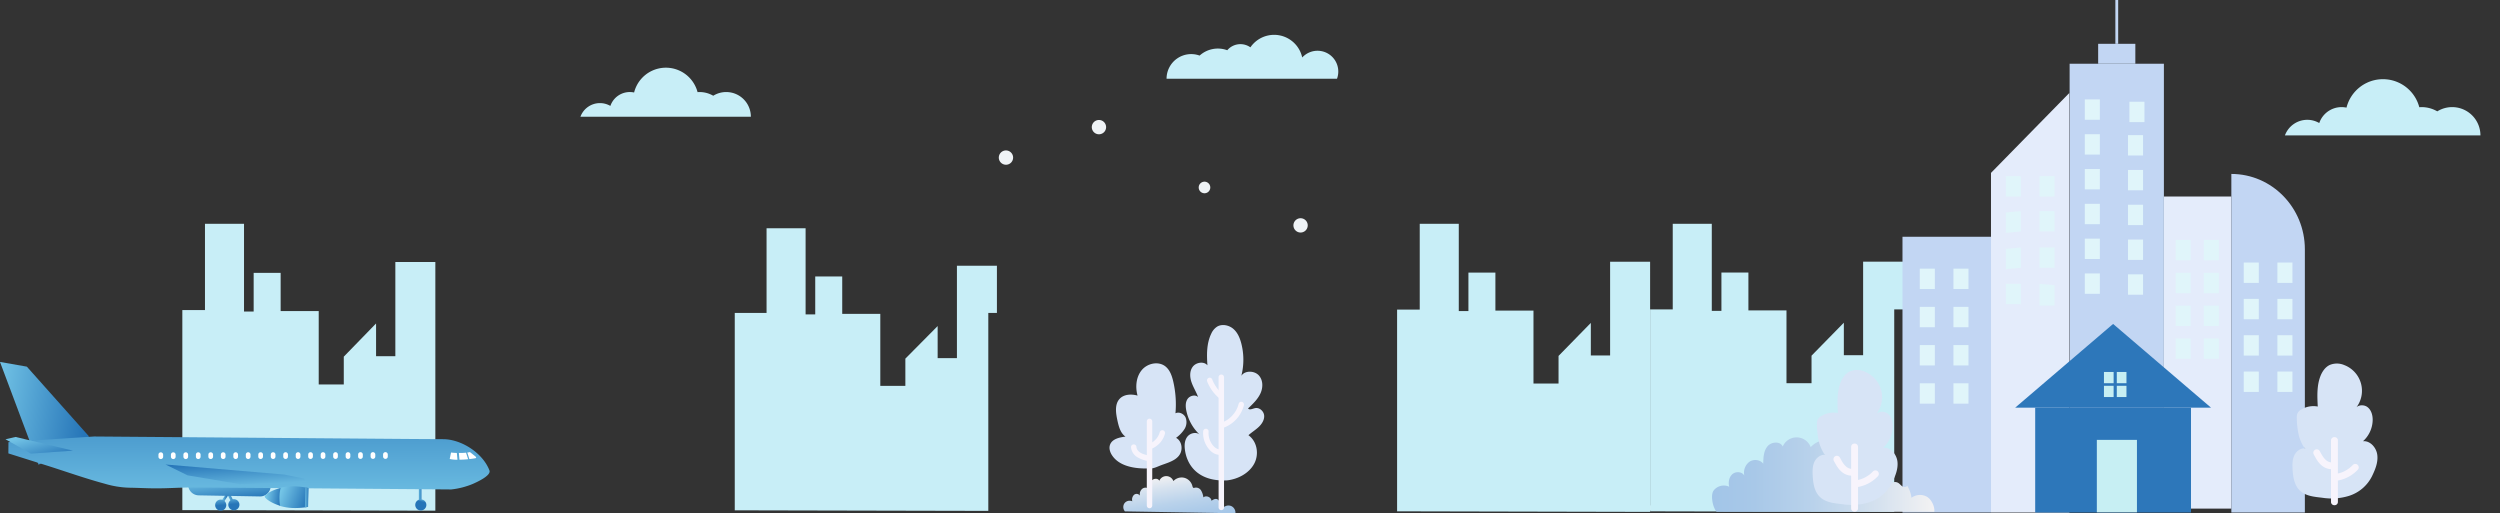 <svg xmlns="http://www.w3.org/2000/svg" xmlns:xlink="http://www.w3.org/1999/xlink" width="1673.077" height="343.498"><rect width="100%" height="100%" fill="#333333" stroke="none"/><defs><linearGradient id="a" x1=".679" y1="1.272" x2=".116" y2=".097" gradientUnits="objectBoundingBox"><stop offset="0" stop-color="#a2c5e8"/><stop offset=".192" stop-color="#a8c8e8"/><stop offset=".454" stop-color="#b9d2eb"/><stop offset=".756" stop-color="#d6e2ef"/><stop offset="1" stop-color="#f3f2f3"/></linearGradient><linearGradient id="c" x1=".005" y1=".5" x2=".998" y2=".5" xlink:href="#a"/><linearGradient id="b" x1="-.633" y1=".465" x2="1.633" y2=".535" gradientUnits="objectBoundingBox"><stop offset="0" stop-color="#73c4e6"/><stop offset="1" stop-color="#2675b8"/></linearGradient><linearGradient id="d" x1=".238" y1=".457" x2=".763" y2=".543" xlink:href="#b"/><linearGradient id="e" x1="-.838" y1=".42" x2="1.834" y2=".579" xlink:href="#b"/><linearGradient id="f" x1=".008" y1="-.25" x2=".948" y2="1.058" xlink:href="#b"/><linearGradient id="g" x1="-.103" y1=".44" x2=".961" y2=".628" xlink:href="#b"/><linearGradient id="h" x1=".514" y1="1.404" x2=".47" y2="-1.412" xlink:href="#b"/><linearGradient id="i" x1="0" y1=".283" x2=".978" y2="1.089" xlink:href="#b"/><linearGradient id="j" x1=".053" y1=".367" x2="1.012" y2=".632" xlink:href="#b"/><linearGradient id="k" x1=".132" y1=".346" x2="1.057" y2=".513" xlink:href="#b"/><linearGradient id="l" x1="-.321" y1=".486" x2="1.247" y2=".544" xlink:href="#b"/><linearGradient id="m" x1=".839" y1="1.216" x2=".246" y2="-.068" xlink:href="#b"/><linearGradient id="n" x1=".406" y1="-.401" x2=".494" y2=".445" xlink:href="#b"/><linearGradient id="o" x1=".352" y1="-.923" x2=".491" y2=".413" xlink:href="#b"/><linearGradient id="p" x1=".625" y1="-.113" x2=".558" y2=".216" xlink:href="#b"/><linearGradient id="q" x1=".697" y1="-.468" x2=".592" y2=".052" xlink:href="#b"/><linearGradient id="r" x1=".414" y1="-.328" x2=".502" y2=".518" xlink:href="#b"/><linearGradient id="s" x1=".364" y1="-.808" x2=".503" y2=".528" xlink:href="#b"/></defs><g data-name="Сгруппировать 2361"><path data-name="Контур 27393" d="M291.349 341.775l-169.323-.4V207.506h15.152v-57.733h26.125V208.5h6.451v-25.878h18.061v25.548h25.481v49.105h16.772v-18.581l21.609-22.23v21.9h12.9v-63.043h26.772z" fill="#c8eef7" fill-rule="evenodd"/><path data-name="Контур 27395" d="M661.409 341.9l-169.689-.384v-132.1h21.286v-56.643h26.127v57.617h6.448V185h18.067v25.065h25.477v48.177h16.771v-18.23l21.61-21.811v21.484h12.9v-61.843h26.764v31.577h-5.765z" fill="#c8eef7" fill-rule="evenodd"/><path data-name="Контур 27398" d="M673.223 110.25a4.787 4.787 0 114.783-4.785 4.783 4.783 0 01-4.783 4.785z" fill="#eff3f6" fill-rule="evenodd"/><path data-name="Контур 27399" d="M735.448 89.866a4.786 4.786 0 114.79-4.785 4.783 4.783 0 01-4.79 4.785z" fill="#eff3f6" fill-rule="evenodd"/><path data-name="Контур 27400" d="M1267.676 341.357H1104.3v-3.107l163.376.366z" fill="#fff" fill-rule="evenodd"/><path data-name="Контур 27401" d="M1267.676 342.573L1104.3 342.2V207.072h15.152v-57.3h26.128v58.286h6.448v-25.683h18.06v25.356h25.483v48.737h16.762v-18.442l21.624-22.063v21.733h12.9v-62.567h26.767v31.943h-5.943z" fill="#c8eef7" fill-rule="evenodd"/><path data-name="Контур 27402" d="M1104.301 342.573l-169.324-.388v-135h15.154v-57.41h26.128v58.4h6.448v-25.733h18.06v25.4h25.483v48.831h16.773v-18.476l21.61-22.106v21.776h12.9v-62.689h26.771z" fill="#c8eef7" fill-rule="evenodd"/><path data-name="Контур 27411" d="M870.384 155.62a4.786 4.786 0 114.79-4.788 4.792 4.792 0 01-4.79 4.788z" fill="#eff3f6" fill-rule="evenodd"/><path data-name="Контур 27412" d="M806.083 129.337a3.877 3.877 0 113.881-3.878 3.877 3.877 0 01-3.881 3.878z" fill="#eff3f6" fill-rule="evenodd"/><path data-name="Контур 27413" d="M1384.872 342.985h-52.436V115.7c20.489-20.892 31.959-32.606 52.434-53.5z" fill="#e4ecfb" fill-rule="evenodd"/><path data-name="Прямоугольник 1083" fill="#e0f5fa" d="M1342.371 117.889h10.073v13.625h-10.073z"/><path data-name="Прямоугольник 1084" fill="#e0f5fa" d="M1364.881 117.889h10.073v13.625h-10.073z"/><path data-name="Контур 27414" d="M1352.442 154.903l-10.071.932V142.21l10.071-.932z" fill="#e0f5fa" fill-rule="evenodd"/><path data-name="Прямоугольник 1085" fill="#e0f5fa" d="M1364.881 141.278h10.073v13.626h-10.073z"/><path data-name="Контур 27415" d="M1352.442 179.221l-10.071.934v-13.623l10.071-.932z" fill="#e0f5fa" fill-rule="evenodd"/><path data-name="Прямоугольник 1086" fill="#e0f5fa" d="M1364.881 165.599h10.073v13.625h-10.073z"/><path data-name="Прямоугольник 1087" fill="#e0f5fa" d="M1342.371 189.922h10.073v13.626h-10.073z"/><path data-name="Контур 27416" d="M1374.952 204.48h-10.071v-14.558l10.071.932z" fill="#e0f5fa" fill-rule="evenodd"/><path data-name="Прямоугольник 1088" fill="#c2d6f3" d="M1385.051 42.652h63.094v294.722h-63.094z"/><path data-name="Прямоугольник 1089" fill="#c2d6f3" d="M1404.154 29.324h24.881v13.329h-24.881z"/><path data-name="Прямоугольник 1090" fill="#c2d6f3" d="M1415.666 0h1.884v29.324h-1.884z"/><path data-name="Прямоугольник 1091" fill="#e0f5fa" d="M1395.219 66.527h10.073v13.625h-10.073z"/><path data-name="Прямоугольник 1092" fill="#e0f5fa" d="M1425.072 68.102h10.072v13.625h-10.072z"/><path data-name="Прямоугольник 1093" fill="#e0f5fa" d="M1395.219 89.82h10.073v13.626h-10.073z"/><path data-name="Прямоугольник 1094" fill="#e0f5fa" d="M1424.116 90.436h10.073v13.626h-10.073z"/><path data-name="Прямоугольник 1095" fill="#e0f5fa" d="M1395.219 113.112h10.073v13.626h-10.073z"/><path data-name="Прямоугольник 1096" fill="#e0f5fa" d="M1424.116 113.73h10.073v13.625h-10.073z"/><path data-name="Прямоугольник 1097" fill="#e0f5fa" d="M1395.219 136.406h10.073v13.626h-10.073z"/><path data-name="Прямоугольник 1098" fill="#e0f5fa" d="M1424.116 137.021h10.073v13.626h-10.073z"/><path data-name="Прямоугольник 1099" fill="#e0f5fa" d="M1395.219 159.698h10.073v13.625h-10.073z"/><path data-name="Прямоугольник 1100" fill="#e0f5fa" d="M1424.116 160.314h10.073v13.626h-10.073z"/><path data-name="Прямоугольник 1101" fill="#e0f5fa" d="M1395.219 182.989h10.073v13.626h-10.073z"/><path data-name="Прямоугольник 1102" fill="#e0f5fa" d="M1424.116 183.606h10.073v13.626h-10.073z"/><path data-name="Прямоугольник 1103" fill="#e4ecfb" d="M1448.15 131.514h45.135v208.86h-45.135z"/><path data-name="Прямоугольник 1104" fill="#e0f5fa" d="M1456.004 160.592h10.074v13.625h-10.074z"/><path data-name="Прямоугольник 1105" fill="#e0f5fa" d="M1474.831 160.592h10.073v13.625h-10.073z"/><path data-name="Прямоугольник 1106" fill="#e0f5fa" d="M1456.004 182.56h10.074v13.626h-10.074z"/><path data-name="Прямоугольник 1107" fill="#e0f5fa" d="M1474.831 182.56h10.073v13.626h-10.073z"/><path data-name="Прямоугольник 1108" fill="#e0f5fa" d="M1456.004 204.528h10.074v13.626h-10.074z"/><path data-name="Прямоугольник 1109" fill="#e0f5fa" d="M1474.831 204.528h10.073v13.626h-10.073z"/><path data-name="Прямоугольник 1110" fill="#e0f5fa" d="M1456.004 226.496h10.074v13.625h-10.074z"/><path data-name="Прямоугольник 1111" fill="#e0f5fa" d="M1474.831 226.496h10.073v13.625h-10.073z"/><path data-name="Контур 27417" d="M1542.487 342.985h-49.2V116.407c27.164 0 49.2 22.588 49.2 50.452z" fill="#c2d6f3" fill-rule="evenodd"/><path data-name="Прямоугольник 1112" fill="#e0f5fa" d="M1501.594 175.698h10.066v13.625h-10.066z"/><path data-name="Прямоугольник 1113" fill="#e0f5fa" d="M1524.105 175.698h10.073v13.625h-10.073z"/><path data-name="Прямоугольник 1114" fill="#e0f5fa" d="M1501.594 200.019h10.066v13.626h-10.066z"/><path data-name="Прямоугольник 1115" fill="#e0f5fa" d="M1524.105 200.019h10.073v13.626h-10.073z"/><path data-name="Прямоугольник 1116" fill="#e0f5fa" d="M1501.594 224.34h10.066v13.626h-10.066z"/><path data-name="Прямоугольник 1117" fill="#e0f5fa" d="M1524.105 224.34h10.073v13.626h-10.073z"/><path data-name="Прямоугольник 1118" fill="#e0f5fa" d="M1501.594 248.663h10.066v13.625h-10.066z"/><path data-name="Прямоугольник 1119" fill="#e0f5fa" d="M1524.105 248.663h10.073v13.625h-10.073z"/><path data-name="Прямоугольник 1120" fill="#c2d6f3" d="M1273.204 158.447h59.239v184.538h-59.239z"/><path data-name="Прямоугольник 1121" fill="#e0f5fa" d="M1284.784 179.795h10.074v13.626h-10.074z"/><path data-name="Прямоугольник 1122" fill="#e0f5fa" d="M1307.296 179.795h10.073v13.626h-10.073z"/><path data-name="Прямоугольник 1123" fill="#e0f5fa" d="M1284.784 205.367h10.074v13.626h-10.074z"/><path data-name="Прямоугольник 1124" fill="#e0f5fa" d="M1307.296 205.367h10.073v13.626h-10.073z"/><path data-name="Прямоугольник 1125" fill="#e0f5fa" d="M1284.784 230.94h10.074v13.626h-10.074z"/><path data-name="Прямоугольник 1126" fill="#e0f5fa" d="M1307.296 230.94h10.073v13.626h-10.073z"/><path data-name="Прямоугольник 1127" fill="#e0f5fa" d="M1284.784 256.512h10.074v13.626h-10.074z"/><path data-name="Прямоугольник 1128" fill="#e0f5fa" d="M1307.296 256.512h10.073v13.626h-10.073z"/><g data-name="Сгруппировать 2363"><path data-name="Контур 27418" d="M1414.155 272.816h65.525l-32.776-28.016-32.748-28.013-32.762 28.013-32.774 28.016z" fill="#2d77ba" fill-rule="evenodd"/><path data-name="Прямоугольник 1129" fill="#2d77ba" d="M1362.014 272.816h104.266v70.169h-104.266z"/><path data-name="Прямоугольник 1130" fill="#c7eff3" d="M1408.033 248.937h6.468v7.522h-6.468z"/><path data-name="Прямоугольник 1131" fill="#c7eff3" d="M1416.622 248.937h6.469v7.522h-6.469z"/><path data-name="Прямоугольник 1132" fill="#c7eff3" d="M1408.033 258.186h6.468v7.522h-6.468z"/><path data-name="Прямоугольник 1133" fill="#c7eff3" d="M1416.622 258.186h6.469v7.522h-6.469z"/><path data-name="Прямоугольник 1134" fill="#c7eff3" d="M1403.267 294.38h26.839v48.464h-26.839z"/></g><path data-name="Контур 27419" d="M401.495 69.001a13.838 13.838 0 016.98 1.89 13.753 13.753 0 0115.889-8.99 21.921 21.921 0 0142.468-.24c.436-.031.867-.064 1.307-.064a18.265 18.265 0 019.18 2.474 16.492 16.492 0 0125.179 14.039H388.446a13.91 13.91 0 0113.049-9.109z" fill="#c8eef7" fill-rule="evenodd"/><path data-name="Контур 27421" d="M1544.112 80.179a15.872 15.872 0 018.007 2.167 15.78 15.78 0 0118.232-10.311 25.148 25.148 0 0148.72-.274c.5-.036 1-.076 1.5-.076a20.882 20.882 0 0110.53 2.84 18.915 18.915 0 0128.883 16.1h-130.851a15.983 15.983 0 0114.979-10.446z" fill="#c8eef7" fill-rule="evenodd"/><path data-name="Контур 27422" d="M894.754 52.712H780.699a16.478 16.478 0 0122.117-15.513 18.222 18.222 0 0118.508-3.578 11.547 11.547 0 0115.484-1.947 19.246 19.246 0 0134.676 6.8 13.9 13.9 0 0123.269 14.244z" fill="#c8eef7" fill-rule="evenodd"/><g data-name="Сгруппировать 2362" fill-rule="evenodd"><path data-name="Контур 27420" d="M1.072 23.582A4.447 4.447 0 01.8 18.134a4.313 4.313 0 015.225-1.284 4.381 4.381 0 011.106-4.3 2.692 2.692 0 014 .513 4.718 4.718 0 011.7-4.715A3.482 3.482 0 0117.517 9c.027-2.076.115-4.336 1.423-5.942s4.3-1.838 5.15.054a5.062 5.062 0 019.43.2 7.547 7.547 0 017.321-2.2 7.642 7.642 0 015.384 5.475c.136.535.319 1.2.854 1.295a1.592 1.592 0 00.752-.138 3.981 3.981 0 014.206 1.832 12.025 12.025 0 011.556 4.658c1.822-1.611 5.242-.187 5.413 2.256 1.179-.837 2.7-1.7 3.962-.994.543.309.916.863 1.435 1.208s1.376.357 1.626-.227a10.03 10.03 0 011.47 4.138 4.77 4.77 0 015.14-.387 4.919 4.919 0 012.4 4.624z" transform="translate(751.753 318.646)" fill="url(#a)"/><path data-name="Контур 27423" d="M792.668 287.189a8.624 8.624 0 00.738-7.842c-1.167-2.462-4.338-3.974-6.749-2.747a68.248 68.248 0 00-1.469-21.235c-.878-3.815-2.243-7.786-5.3-10.186-4.666-3.665-12.051-2.05-15.83 2.544s-4.364 11.261-2.771 17.022c-4.152-1.165-9.173-.969-12.08 2.259-3.3 3.663-2.471 9.364-1.436 14.208.883 4.109 2.012 8.611 5.44 10.991-4.152.48-9.144 1.618-10.423 5.652-.726 2.293.093 4.832 1.414 6.836 4.369 6.66 13.142 8.611 21.032 8.809h3.9c2.185.22 4.35-.687 6.318-1.517 2.045-.863 4.166-1.517 6.233-2.32 3.266-1.276 6.752-3 8.3-6.373 1.647-3.574.543-8.5-2.938-10.258a22.048 22.048 0 005.621-5.843z" fill="#d7e4f6"/><path data-name="Контур 27424" d="M771.118 338.365V281.96a1.822 1.822 0 00-3.643 0v56.405a1.822 1.822 0 003.643 0z" fill="#f7f4fc"/><path data-name="Контур 27425" d="M771.424 299.986a15.162 15.162 0 008.21-9.739 1.879 1.879 0 00-1.274-2.272 1.847 1.847 0 00-2.233 1.29c-.131.453-.281.892-.443 1.338-.155.412.169-.376-.014.026-.052.118-.1.234-.162.352a9.836 9.836 0 01-.283.574 12.642 12.642 0 01-.726 1.2c-.067.1-.143.215-.217.316-.062.084-.257.439-.019.036a4.641 4.641 0 01-.448.543 13.435 13.435 0 01-1.49 1.48 1.751 1.751 0 01-.3.241c.174-.089.217-.166.019-.014a13.157 13.157 0 01-2.464 1.442 1.838 1.838 0 001.843 3.181z" fill="#f7f4fc"/><path data-name="Контур 27426" d="M768.675 304.841c-1.078-.256-2.147-.516-3.2-.868-.229-.08-.467-.164-.7-.251-.129-.051-.257-.1-.379-.152.238.1.026.014-.1-.041a11.076 11.076 0 01-1.409-.789c-.1-.063-.2-.137-.3-.207-.162-.108-.088-.068.029.029-.19-.159-.374-.316-.55-.48s-.34-.35-.5-.531c-.033-.041-.29-.357-.136-.15s-.107-.166-.107-.166a5.522 5.522 0 01-.367-.617c-.048-.082-.088-.171-.129-.251-.209-.42.109.35-.033-.092a6.42 6.42 0 01-.183-.61 1.652 1.652 0 01-.069-.35 2.006 2.006 0 01.029.2l-.021-.287a1.819 1.819 0 10-3.638 0 8.706 8.706 0 003.774 6.441 19.01 19.01 0 007 2.725 1.848 1.848 0 002.236-1.29 1.872 1.872 0 00-1.247-2.263z" fill="#f7f4fc"/><path data-name="Контур 27427" d="M846.01 278.029c-.264-2.853-3.159-5.529-6.118-4.881-1.626.354-3.652 1.471-4.659.222 3.212-3.034 6.49-6.168 8.3-10.1s1.828-8.9-1.15-12.1-9.33-3.347-11.639.342a43.624 43.624 0 00-.074-21.842c-.943-3.559-2.438-7.145-5.311-9.6s-7.416-3.453-10.735-1.526a10.833 10.833 0 00-4.081 4.9c-3.109 6.513-2.993 13.936-2.5 21.049-2.281-2.874-7.559-2.038-9.792.9s-2.036 6.971-.857 10.4 3.2 6.535 4.423 9.949c-1.855-1.869-5.478-.967-7 1.174s-1.443 4.943-.981 7.478a30.4 30.4 0 009.078 16.509c-2.216-2.03-6.226-1.145-8.142 1.153s-2.183 5.476-1.857 8.377c1.262 11.261 9.314 22.026 28.328 21.044 7.411-.849 14.665-4.8 18.075-11.095s2.1-14.876-3.821-19.127c2.207-1.977 4.809-3.55 6.942-5.595s3.829-4.776 3.571-7.631z" fill="#d7e4f6"/><path data-name="Контур 27428" d="M819.158 339.629V252.42a1.818 1.818 0 00-3.635 0v87.214a1.818 1.818 0 003.635-.005z" fill="#f7f4fc"/><path data-name="Контур 27429" d="M818.717 286.299a21.752 21.752 0 0013.737-15.083 1.877 1.877 0 00-1.267-2.267 1.844 1.844 0 00-2.243 1.288 17.953 17.953 0 01-4.064 7.659 20.714 20.714 0 01-1.578 1.565 14.059 14.059 0 01-1.693 1.309 17.282 17.282 0 01-3.862 1.975 1.884 1.884 0 00-1.267 2.264 1.83 1.83 0 002.237 1.29z" fill="#f7f4fc"/><path data-name="Контур 27430" d="M815.942 300.717c-2.493-.379-4.309-2.416-5.521-4.587a12.939 12.939 0 01-1.586-7.381 1.843 1.843 0 00-1.814-1.84 1.867 1.867 0 00-1.824 1.84 16.6 16.6 0 002.188 9.436c1.614 2.79 4.288 5.59 7.587 6.084a1.841 1.841 0 00.969-3.552z" fill="#f7f4fc"/><path data-name="Контур 27431" d="M818.508 263.892a25.878 25.878 0 01-2.316-2.153c-.371-.393-.738-.8-1.083-1.215-.162-.2-.324-.4-.488-.6-.067-.089-.231-.311-.081-.1-.081-.116-.169-.231-.25-.345a24.772 24.772 0 01-1.7-2.684c-.25-.451-.483-.912-.7-1.377-.124-.26-.238-.521-.359-.784a4.202 4.202 0 01-.014-.034c-.067-.159-.129-.321-.19-.48a1.821 1.821 0 10-3.507.981 27.659 27.659 0 008.121 11.4 1.848 1.848 0 002.574 0 1.878 1.878 0 00-.007-2.609z" fill="#f7f4fc"/></g><path data-name="Контур 27432" d="M548.065 495.734c-2.621-2.838-4.309-11.2-2.006-14.3a8.65 8.65 0 0110.394-2.514c-.733-2.966-.143-6.44 2.178-8.426s6.483-1.685 7.933 1a9.162 9.162 0 013.376-9.225c2.852-1.978 7.276-1.531 9.3 1.288.055-4.078.231-8.5 2.826-11.647s8.544-3.6 10.22.114a10.09 10.09 0 0118.713.4 14.785 14.785 0 0125.226 6.416c.264 1.05.624 2.35 1.69 2.533a3.378 3.378 0 001.5-.276c3.1-.936 6.5.933 8.34 3.595s2.493 5.957 3.088 9.14c3.616-3.164 10.4-.374 10.749 4.409 2.343-1.631 5.361-3.326 7.856-1.938 1.093.6 1.814 1.688 2.852 2.357s2.728.7 3.228-.44a19.514 19.514 0 012.909 8.1 9.587 9.587 0 0110.223-.743c3.145 1.752 5.426 6.555 5.081 10.152z" transform="translate(600.781 -153.2)" fill-rule="evenodd" fill="url(#c)"/><path data-name="Контур 27433" d="M707.228 498.383a11.246 11.246 0 01-2.041-14.133 8.31 8.31 0 0110.39-2.679c-.733-3.152-.138-6.846 2.19-8.948 2.312-2.108 6.483-1.8 7.923 1.057-.678-3.613.526-7.709 3.381-9.8a6.671 6.671 0 019.294 1.369c.055-4.334.236-9.027 2.826-12.369s8.547-3.828 10.223.116a9.881 9.881 0 0118.715.425 14.508 14.508 0 0114.518-4.592 15.59 15.59 0 0110.709 11.41c.264 1.113.624 2.5 1.676 2.692a3.214 3.214 0 001.5-.288c3.1-1 6.5.987 8.354 3.815s2.5 6.327 3.09 9.71c3.6-3.362 10.4-.395 10.735 4.688 2.355-1.736 5.376-3.537 7.868-2.062 1.081.643 1.814 1.794 2.854 2.507s2.728.741 3.228-.468a21.588 21.588 0 012.907 8.61 9.1 9.1 0 0110.211-.792 10.356 10.356 0 014.766 9.632z" transform="translate(820.496 -155.398)" fill-rule="evenodd" fill="url(#c)"/><g data-name="Сгруппировать 2376"><g data-name="Сгруппировать 2375" fill-rule="evenodd"><path data-name="Контур 27434" d="M1269.814 308.777c-.6-4.852-4.7-9.6-9.559-9.18a19.59 19.59 0 006.471-14.151c.04-3.176-.874-6.6-3.354-8.583a6.056 6.056 0 00-7.492 0 18.422 18.422 0 00-8.216-28.243 12.506 12.506 0 00-9.711-.04c-3.171 1.521-5.235 4.735-6.414 8.054-2.231 6.264-1.926 13.111-1.564 19.748a15.686 15.686 0 00-11 1.993 5.717 5.717 0 00-2.757 2.981 8.747 8.747 0 00-.264 2.695 52.2 52.2 0 001.262 11.259 24.065 24.065 0 001.662 4.871c.4.826 1.857 4.09 2.855 4.24-3.131-.481-6.152 1.821-7.483 4.681-1.314 2.864-1.314 6.152-1.136 9.3.278 5.161 1.164 10.763 4.959 14.287 4.088 3.807 9.975 4.119 15.225 4.781a39.368 39.368 0 0017.594-1.312 25.822 25.822 0 0015.542-13.482c2.049-4.288 3.99-9.042 3.38-13.899z" fill="#d7e4f6"/><path data-name="Контур 27435" d="M1243.453 340.233v-41.172c0-2.966-4.612-2.974-4.612 0v41.173c0 2.961 4.612 2.966 4.612-.001z" fill="#f7f4fc"/><path data-name="Контур 27436" d="M1243.246 325.934a24.157 24.157 0 0013.451-7.18 2.308 2.308 0 10-3.269-3.259c-.388.414-.79.814-1.219 1.2-.221.2-.445.4-.693.6-.1.091-.2.169-.3.257-.152.124-.2.143-.014.007a22.536 22.536 0 01-2.964 1.9c-.514.269-1.026.507-1.552.743.207-.086.193-.071 0 0-.124.05-.25.1-.388.15-.276.109-.567.212-.845.3a22.147 22.147 0 01-3.421.84 2.328 2.328 0 00-1.621 2.833 2.393 2.393 0 002.835 1.609z" fill="#f7f4fc"/><path data-name="Контур 27437" d="M1239.989 313.707c-.012.007-.581.122-.221.055s-.138.007-.221.012c-.29.014-.581 0-.871-.012-.4-.029.1-.007.083.012l-.431-.088a6.9 6.9 0 01-.845-.25c-.164-.062-.471-.048-.04.007a1.169 1.169 0 01-.319-.157 7.6 7.6 0 01-.79-.431 5.421 5.421 0 01-.747-.509c.221.2.167.121-.026-.033-.112-.1-.224-.2-.333-.3-.443-.419-.831-.878-1.233-1.333-.221-.264.3.426-.041-.062-.1-.129-.2-.257-.29-.393a41.505 41.505 0 01-.471-.709c-.693-1.083-1.3-2.216-1.912-3.345a2.315 2.315 0 00-3.145-.829 2.352 2.352 0 00-.831 3.15c1.371 2.555 2.826 5.242 5.069 7.133a10.274 10.274 0 008.84 2.526 2.315 2.315 0 001.607-2.831 2.353 2.353 0 00-2.832-1.613z" fill="#f7f4fc"/></g></g><path data-name="Контур 27438" d="M1590.959 304.453c-.6-4.852-4.683-9.6-9.559-9.18a19.534 19.534 0 006.469-14.151c.043-3.176-.871-6.6-3.352-8.58-2.133-1.7-5.583-1.764-7.48 0a18.414 18.414 0 00-8.228-28.243 12.471 12.471 0 00-9.7-.041c-3.185 1.521-5.238 4.735-6.428 8.054-2.231 6.264-1.912 13.111-1.566 19.751a15.649 15.649 0 00-10.985 1.99 5.675 5.675 0 00-2.769 2.981 8.743 8.743 0 00-.264 2.7 52.947 52.947 0 001.262 11.259 23.947 23.947 0 001.676 4.871c.386.826 1.843 4.085 2.838 4.24-3.116-.481-6.135 1.824-7.466 4.681s-1.328 6.145-1.15 9.3c.29 5.161 1.178 10.763 4.959 14.285 4.088 3.809 9.975 4.121 15.225 4.785a39.382 39.382 0 0017.608-1.317 25.823 25.823 0 0015.527-13.48c2.067-4.294 3.993-9.048 3.383-13.905z" fill="#d7e4f6" fill-rule="evenodd"/><path data-name="Контур 27439" d="M1564.597 335.91v-41.17c0-2.969-4.614-2.976-4.614 0v41.17c0 2.962 4.614 2.969 4.614 0z" fill="#f7f4fc" fill-rule="evenodd"/><path data-name="Контур 27440" d="M1564.404 321.611a24.165 24.165 0 0013.437-7.18 2.304 2.304 0 10-3.257-3.259c-.4.414-.8.814-1.219 1.2-.236.2-.457.4-.693.6-.109.088-.207.169-.319.257-.152.121-.179.143 0 .007a23.465 23.465 0 01-2.976 1.9c-.514.271-1.026.507-1.538.745.193-.1.179-.074-.014 0-.126.048-.25.1-.374.15-.279.107-.569.21-.859.3a22.3 22.3 0 01-3.423.833 2.3 2.3 0 00-1.607 2.828 2.377 2.377 0 002.842 1.619z" fill="#f7f4fc" fill-rule="evenodd"/><path data-name="Контур 27441" d="M1561.132 309.383c-.012 0-.581.124-.221.055s-.138.007-.207.012a7.922 7.922 0 01-.886-.019c-.4-.022.1 0 .1.019l-.429-.088a6.988 6.988 0 01-.859-.25c-.164-.062-.457-.048-.026.007a1.072 1.072 0 01-.333-.155 9.627 9.627 0 01-.791-.433 5.289 5.289 0 01-.733-.509c.221.2.152.121-.028-.041a2.894 2.894 0 01-.333-.3 14.326 14.326 0 01-1.231-1.328c-.236-.264.3.426-.057-.059-.1-.131-.179-.26-.276-.4a16.81 16.81 0 01-.486-.71c-.693-1.086-1.3-2.216-1.9-3.347a2.303 2.303 0 10-3.976 2.326c1.359 2.552 2.812 5.24 5.057 7.13a10.275 10.275 0 008.84 2.528 2.323 2.323 0 001.619-2.833 2.366 2.366 0 00-2.844-1.605z" fill="#f7f4fc" fill-rule="evenodd"/><g data-name="Сгруппировать 2359"><path data-name="Прямоугольник 1136" transform="translate(280.298 325.759)" fill="url(#b)" d="M0 0h1.824v12.124H0z"/><path data-name="Контур 27442" d="M142.342 467.471l-1.429-.952 3.264-4.911 1.427.952z" transform="translate(7.054 -130.984)" fill-rule="evenodd" fill="url(#d)"/><path data-name="Прямоугольник 1137" transform="rotate(-26.406 782.303 -159.132)" fill="url(#e)" d="M0 0h1.722v5.898H0z"/><path data-name="Контур 27443" d="M178.383 466.564l-40.974-.732a7.17 7.17 0 01-7.039-7.288l55.3.989a7.157 7.157 0 01-7.287 7.031z" transform="translate(-4.46 -134.329)" fill-rule="evenodd" fill="url(#f)"/><path data-name="Контур 27444" d="M129.768 469.2l-33.79 18.95-25.8-68.807 17.981 3.157z" transform="translate(-70.18 -177.128)" fill-rule="evenodd" fill="url(#g)"/><path data-name="Контур 27445" d="M369.216 478.644l-17.35-.136-43.16-.341-55.661-.439-54.869-.431c-9.271-.075-18.369.688-27.632.613-5.625-.042-11.413-.372-17.045-.441a62.866 62.866 0 01-16.018-2.627c-12.7-3.416-25.107-7.815-37.6-11.8q-13.515-4.261-27.023-8.522l.054-7.541 57.316-3.778q15.661.122 31.33.249l71.646.565 78.407.617c17.407.136 34.82.3 52.222.366 12.25.048 26.582 9.307 30.981 20.951 1.284 3.4-8.391 7.771-10.924 8.9a51.749 51.749 0 01-14.674 3.795z" transform="translate(-67.256 -151.09)" fill-rule="evenodd" fill="url(#h)"/><path data-name="Контур 27446" d="M117.095 452.511l-28.171 2-16.99-9.6 6.719-1.565z" transform="translate(-68.265 -150.928)" fill-rule="evenodd" fill="url(#i)"/><path data-name="Контур 27447" d="M176.9 459.876a48.193 48.193 0 00-7.583-.734 34.174 34.174 0 00-9.167 1.077 29.9 29.9 0 00-.305 11.947 33.818 33.818 0 009.154 1.5 48.652 48.652 0 007.617-.408c.743-.1 1.462-.216 2.142-.341l.274-12.6a34.733 34.733 0 00-2.132-.441z" transform="translate(27.261 -133.684)" fill-rule="evenodd" fill="url(#j)"/><path data-name="Контур 27448" d="M165.47 459.656c-6.249 1.6-10.552 4.527-10.583 5.761-.021 1.2 4.132 4.313 10.275 6.19a29.9 29.9 0 01.308-11.951z" transform="translate(22.312 -133.115)" fill-rule="evenodd" fill="url(#k)"/><path data-name="Контур 27449" d="M167.719 472.868l.292-13.377 2.131.43-.275 12.607z" transform="translate(36.324 -133.295)" fill-rule="evenodd" fill="url(#l)"/><path data-name="Контур 27450" d="M215.705 461.57l-13.072-2.664-79.515-6.755 14.8 7.286 35.362 5.935 44.186-1.572z" transform="translate(-12.376 -141.31)" fill-rule="evenodd" fill="url(#m)"/><path data-name="Контур 27451" d="M150.585 467.712a3.72 3.72 0 11-2.906-4.387 3.727 3.727 0 012.906 4.387z" transform="translate(9.573 -129.191)" fill-rule="evenodd" fill="url(#n)"/><path data-name="Контур 27452" d="M148.534 466.728a2.356 2.356 0 11-1.839-2.778 2.355 2.355 0 011.839 2.778z" transform="translate(10.284 -128.478)" fill-rule="evenodd" fill="url(#o)"/><path data-name="Контур 27453" d="M210.391 467.779a3.72 3.72 0 11-2.906-4.389 3.721 3.721 0 012.906 4.389z" transform="translate(74.874 -129.12)" fill-rule="evenodd" fill="url(#p)"/><path data-name="Контур 27454" d="M208.337 466.792a2.353 2.353 0 11-1.839-2.776 2.354 2.354 0 011.839 2.776z" transform="translate(75.587 -128.406)" fill-rule="evenodd" fill="url(#q)"/><path data-name="Контур 27455" d="M146.378 467.846a3.72 3.72 0 11-2.9-4.389 3.719 3.719 0 012.9 4.389z" transform="translate(4.978 -129.047)" fill-rule="evenodd" fill="url(#r)"/><path data-name="Контур 27456" d="M144.323 466.859a2.353 2.353 0 11-1.833-2.776 2.349 2.349 0 011.833 2.776z" transform="translate(5.692 -128.334)" fill-rule="evenodd" fill="url(#s)"/><path data-name="Контур 27457" d="M301.848 302.85l-.885 4.326a22.474 22.474 0 005.18.5l-.41-4.539a55.797 55.797 0 01-3.885-.287z" fill="#fff" fill-rule="evenodd"/><path data-name="Контур 27458" d="M318.426 305.675l-3.937-3.132a11.178 11.178 0 01-1.772.314l1.414 4.37a65.735 65.735 0 004.044-.565.556.556 0 00.251-.987z" fill="#fff" fill-rule="evenodd"/><path data-name="Контур 27459" d="M307.075 303.09l.41 4.539a50.378 50.378 0 005.8-.312l-1.41-4.372a31.8 31.8 0 01-4.8.145z" fill="#fff" fill-rule="evenodd"/><path data-name="Контур 27460" d="M257.949 307.1a1.575 1.575 0 01-1.575-1.569v-1.374a1.571 1.571 0 013.142 0v1.372a1.567 1.567 0 01-1.567 1.571z" fill="#fff" fill-rule="evenodd"/><path data-name="Контур 27461" d="M249.596 307.107a1.574 1.574 0 01-1.575-1.569v-1.374a1.57 1.57 0 113.14 0v1.374a1.568 1.568 0 01-1.565 1.569z" fill="#fff" fill-rule="evenodd"/><path data-name="Контур 27462" d="M241.245 307.113a1.574 1.574 0 01-1.575-1.569v-1.372a1.57 1.57 0 013.14 0v1.374a1.565 1.565 0 01-1.565 1.567z" fill="#fff" fill-rule="evenodd"/><path data-name="Контур 27463" d="M232.892 307.119a1.56 1.56 0 01-1.567-1.569v-1.37a1.567 1.567 0 113.134 0v1.374a1.566 1.566 0 01-1.567 1.565z" fill="#fff" fill-rule="evenodd"/><path data-name="Контур 27464" d="M224.541 307.126a1.564 1.564 0 01-1.569-1.567v-1.372a1.567 1.567 0 113.134 0v1.374a1.565 1.565 0 01-1.565 1.565z" fill="#fff" fill-rule="evenodd"/><path data-name="Контур 27465" d="M216.186 307.132a1.561 1.561 0 01-1.567-1.567v-1.372a1.566 1.566 0 113.132 0v1.374a1.566 1.566 0 01-1.565 1.565z" fill="#fff" fill-rule="evenodd"/><path data-name="Контур 27466" d="M207.835 307.14a1.566 1.566 0 01-1.569-1.567v-1.37a1.567 1.567 0 113.134 0v1.372a1.569 1.569 0 01-1.565 1.565z" fill="#fff" fill-rule="evenodd"/><path data-name="Контур 27467" d="M199.482 307.149a1.566 1.566 0 01-1.567-1.569v-1.374a1.567 1.567 0 113.134 0v1.372a1.57 1.57 0 01-1.567 1.571z" fill="#fff" fill-rule="evenodd"/><path data-name="Контур 27468" d="M191.131 307.155a1.568 1.568 0 01-1.569-1.569v-1.374a1.571 1.571 0 013.142 0l-.006 1.374a1.569 1.569 0 01-1.567 1.569z" fill="#fff" fill-rule="evenodd"/><path data-name="Контур 27469" d="M182.779 307.161a1.568 1.568 0 01-1.569-1.569v-1.372a1.571 1.571 0 013.142 0v1.376a1.579 1.579 0 01-1.573 1.565z" fill="#fff" fill-rule="evenodd"/><path data-name="Контур 27470" d="M174.426 307.168a1.566 1.566 0 01-1.567-1.569v-1.372a1.571 1.571 0 013.142 0v1.374a1.574 1.574 0 01-1.575 1.567z" fill="#fff" fill-rule="evenodd"/><path data-name="Контур 27471" d="M166.075 307.174a1.564 1.564 0 01-1.569-1.567v-1.374a1.571 1.571 0 013.142 0v1.374a1.574 1.574 0 01-1.573 1.567z" fill="#fff" fill-rule="evenodd"/><path data-name="Контур 27472" d="M157.722 307.18a1.562 1.562 0 01-1.567-1.567v-1.374a1.57 1.57 0 013.14 0v1.37a1.572 1.572 0 01-1.573 1.571z" fill="#fff" fill-rule="evenodd"/><path data-name="Контур 27473" d="M149.367 307.188a1.571 1.571 0 01-1.567-1.567v-1.374a1.571 1.571 0 013.142 0v1.372a1.572 1.572 0 01-1.575 1.569z" fill="#fff" fill-rule="evenodd"/><path data-name="Контур 27474" d="M141.024 307.195a1.573 1.573 0 01-1.575-1.567v-1.374a1.571 1.571 0 013.142 0v1.374a1.573 1.573 0 01-1.567 1.567z" fill="#fff" fill-rule="evenodd"/><path data-name="Контур 27475" d="M132.673 307.201a1.569 1.569 0 01-1.575-1.567v-1.374a1.57 1.57 0 113.14 0v1.374a1.565 1.565 0 01-1.565 1.567z" fill="#fff" fill-rule="evenodd"/><path data-name="Контур 27476" d="M124.32 307.209a1.572 1.572 0 01-1.575-1.569v-1.372a1.571 1.571 0 013.142 0v1.371a1.565 1.565 0 01-1.567 1.57z" fill="#fff" fill-rule="evenodd"/><path data-name="Контур 27477" d="M115.967 307.216a1.571 1.571 0 01-1.575-1.569v-1.372a1.571 1.571 0 013.142 0v1.372a1.568 1.568 0 01-1.567 1.569z" fill="#fff" fill-rule="evenodd"/><path data-name="Контур 27478" d="M107.616 307.224a1.575 1.575 0 01-1.577-1.569v-1.374a1.571 1.571 0 013.142 0v1.372a1.569 1.569 0 01-1.565 1.571z" fill="#fff" fill-rule="evenodd"/></g></g></svg>